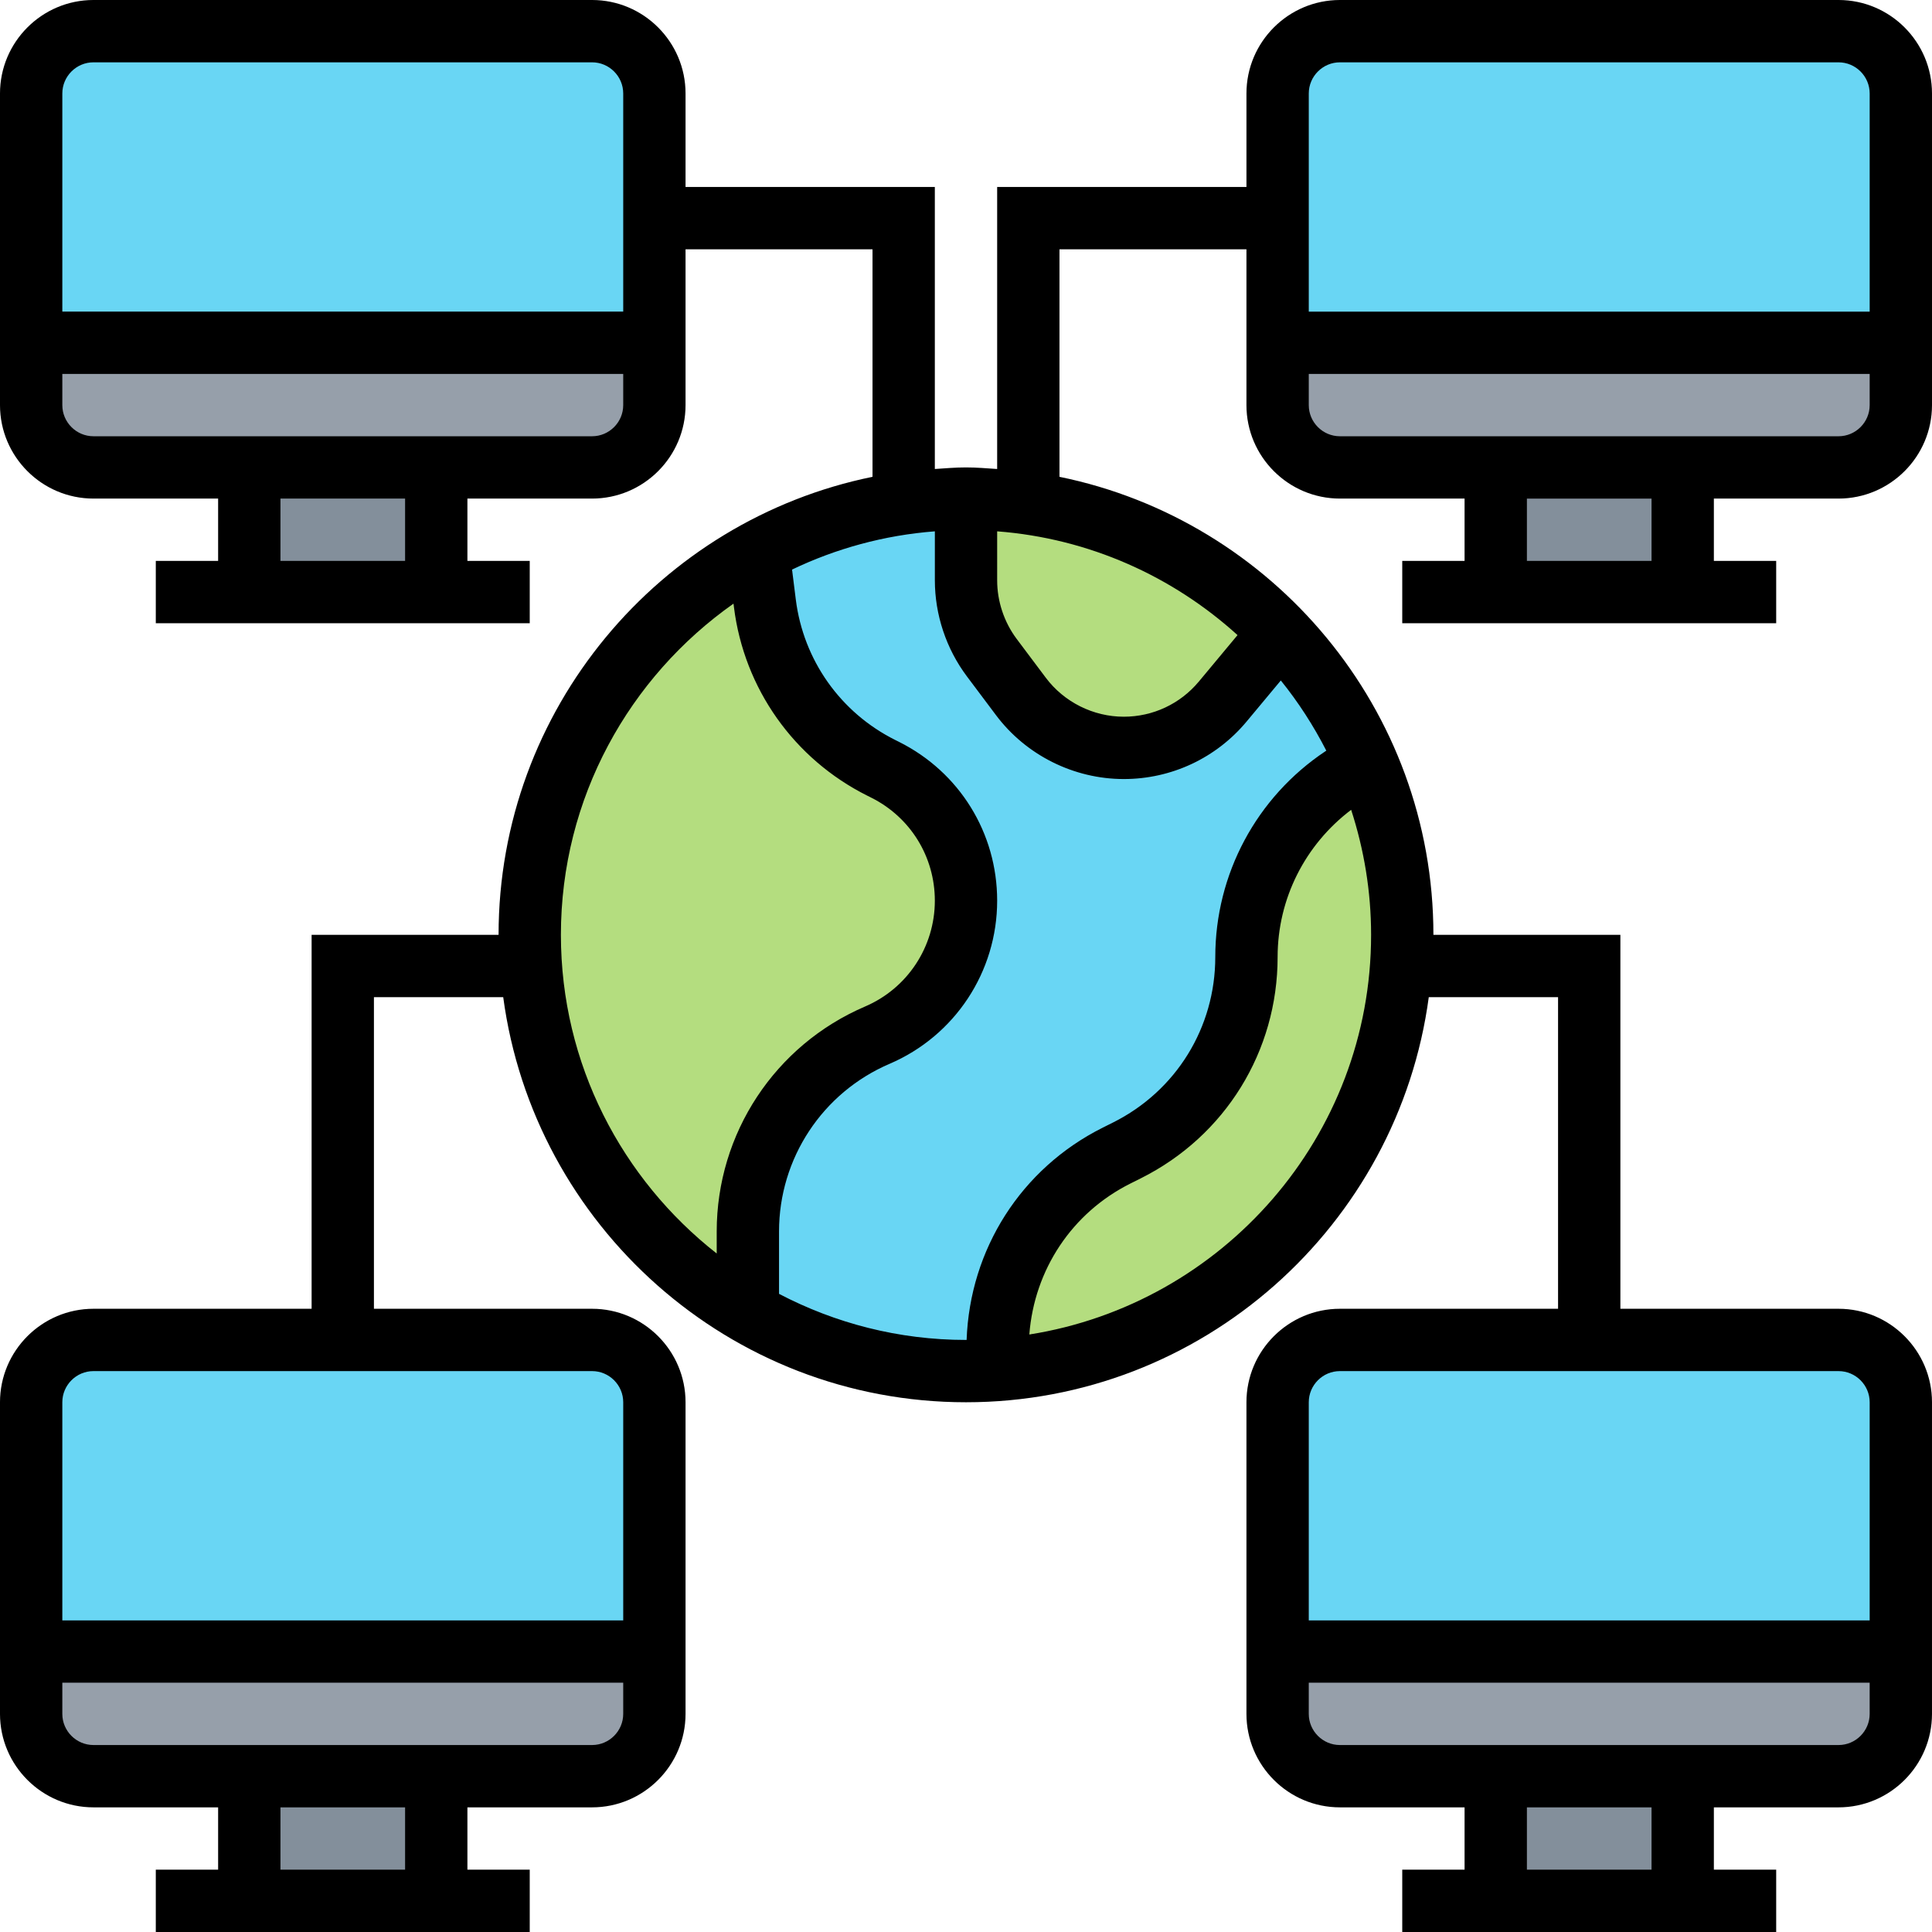 <svg height="100px" viewBox="0 0 496 496" width="100px" xmlns="http://www.w3.org/2000/svg">

<path d="m64 456h48v32h-48zm0 0" fill="#838f9b"/><path d="m384 456h48v32h-48zm0 0" fill="#838f9b"/>

<path d="m384 120h48v32h-48zm0 0" fill="#838f9b"/>

<path d="m64 120h48v32h-48zm0 0" fill="#838f9b"/>

<path d="m168 424v16c0 8.801-7.199 16-16 16h-128c-8.801 0-16-7.199-16-16v-16zm0 0" fill="#969faa"/>

<path d="m488 424v16c0 8.801-7.199 16-16 16h-128c-8.801 0-16-7.199-16-16v-16zm0 0" fill="#969faa"/>

<path d="m488 88v16c0 8.801-7.199 16-16 16h-128c-8.801 0-16-7.199-16-16v-16zm0 0" fill="#969faa"/>

<path d="m168 88v16c0 8.801-7.199 16-16 16h-128c-8.801 0-16-7.199-16-16v-16zm0 0" fill="#969faa"/>

<g fill="#69d6f4">

<path d="m168 360v64h-160v-64c0-8.801 7.199-16 16-16h128c8.801 0 16 7.199 16 16zm0 0"/>

<path d="m488 360v64h-160v-64c0-8.801 7.199-16 16-16h128c8.801 0 16 7.199 16 16zm0 0"/>

<path d="m488 24v64h-160v-64c0-8.801 7.199-16 16-16h128c8.801 0 16 7.199 16 16zm0 0"/>

<path d="m168 56v32h-160v-64c0-8.801 7.199-16 16-16h128c8.801 0 16 7.199 16 16zm0 0"/>

<path d="m256 351.602v.078c-2.641.242-5.281.32-8 .32-20.398 0-39.52-5.441-56-15.039v-20.801c0-21.922 13.039-41.762 33.199-50.398 13.84-5.922 22.801-19.523 22.801-34.562 0-14.238-8.078-27.199-20.801-33.598l-.961-.48c-16.398-8.16-27.598-24.082-29.84-42.242l-1.68-13.359c11.359-6.238 24-10.48 37.281-12.398 5.199-.723 10.559-1.121 16-1.121v20.961c0 7.199 2.32 14.16 6.641 19.84l7.438 10c6.242 8.32 16.082 13.199 26.48 13.199 9.762 0 19.043-4.32 25.363-11.922l14.719-17.68c9.281 9.523 16.801 20.723 22.078 33.121l-6 4c-15.438 10.32-24.719 27.602-24.719 46.16 0 10.48-2.961 20.559-8.238 29.199-5.363 8.641-13.043 15.762-22.402 20.48l-2.719 1.281c-18.801 9.438-30.641 28.641-30.641 49.68zm0 0"/></g>

<path d="m344.719 199.52 6-4c6 13.602 9.281 28.641 9.281 44.48 0 59.121-45.922 107.602-104 111.68v-5.359c0-21.039 11.84-40.242 30.641-49.68l2.719-1.281c9.359-4.719 17.039-11.84 22.402-20.48 5.277-8.641 8.238-18.719 8.238-29.199 0-18.559 9.281-35.84 24.719-46.16zm0 0" fill="#b4dd7f"/>

<path d="m264 129.121c25.281 3.598 47.84 15.68 64.641 33.277l-14.719 17.68c-6.32 7.602-15.602 11.922-25.363 11.922-10.398 0-20.238-4.879-26.48-13.199l-7.438-10c-4.32-5.68-6.641-12.641-6.641-19.84v-20.961c5.441 0 10.801.398 16 1.121zm0 0" fill="#b4dd7f"/>

<path d="m192 316.16v20.801c-33.52-19.359-56-55.52-56-96.961 0-42.559 23.762-79.602 58.719-98.48l1.68 13.359c2.242 18.16 13.441 34.082 29.84 42.242l.961.48c12.723 6.398 20.801 19.359 20.801 33.598 0 15.039-8.961 28.641-22.801 34.562-20.16 8.637-33.199 28.477-33.199 50.398zm0 0" fill="#b4dd7f"/>

<path d="m472 128c13.23 0 24-10.77 24-24v-80c0-13.23-10.77-24-24-24h-128c-13.23 0-24 10.77-24 24v24h-64v72.406c-2.656-.176-5.297-.406-8-.406s-5.344.23-8 .406v-72.406h-64v-24c0-13.23-10.77-24-24-24h-128c-13.23 0-24 10.77-24 24v80c0 13.23 10.77 24 24 24h32v16h-16v16h96v-16h-16v-16h32c13.23 0 24-10.77 24-24v-40h48v58.414c-54.703 11.152-96 59.633-96 117.586h-48v96h-56c-13.23 0-24 10.77-24 24v80c0 13.23 10.77 24 24 24h32v16h-16v16h96v-16h-16v-16h32c13.23 0 24-10.77 24-24v-80c0-13.23-10.77-24-24-24h-56v-80h33.191c7.863 58.609 58.082 104 118.809 104s110.945-45.391 118.809-104h33.191v80h-56c-13.23 0-24 10.77-24 24v80c0 13.23 10.77 24 24 24h32v16h-16v16h96v-16h-16v-16h32c13.23 0 24-10.77 24-24v-80c0-13.23-10.77-24-24-24h-56v-96h-48c0-57.953-41.297-106.434-96-117.586v-58.414h48v40c0 13.23 10.77 24 24 24h32v16h-16v16h96v-16h-16v-16zm-448-112h128c4.406 0 8 3.594 8 8v56h-144v-56c0-4.406 3.594-8 8-8zm80 128h-32v-16h32zm48-32h-128c-4.406 0-8-3.594-8-8v-8h144v8c0 4.406-3.594 8-8 8zm-48 368h-32v-16h32zm48-32h-128c-4.406 0-8-3.594-8-8v-8h144v8c0 4.406-3.594 8-8 8zm8-88v56h-144v-56c0-4.406 3.594-8 8-8h128c4.406 0 8 3.594 8 8zm264 120h-32v-16h32zm48-32h-128c-4.406 0-8-3.594-8-8v-8h144v8c0 4.406-3.594 8-8 8zm8-88v56h-144v-56c0-4.406 3.594-8 8-8h128c4.406 0 8 3.594 8 8zm-224-223.594c23.68 1.816 45.105 11.586 61.711 26.641l-9.949 11.945c-4.77 5.719-11.785 9.008-19.242 9.008-7.84 0-15.336-3.742-20.039-10.016l-7.48-9.969c-3.223-4.312-5-9.648-5-15.031zm-112 103.594c0-35.137 17.559-66.191 44.312-85.031l.113.91c2.605 20.891 15.414 38.984 34.254 48.402l.977.488c10.078 5.039 16.344 15.176 16.344 26.453 0 11.848-7.031 22.52-17.93 27.184-23.125 9.914-38.07 32.578-38.07 57.746v5.656c-24.305-19.055-40-48.602-40-81.809zm56 92.168v-16.023c0-18.754 11.145-35.648 28.375-43.031 16.785-7.191 27.625-23.633 27.625-41.891 0-17.367-9.656-32.992-25.199-40.766l-.977-.488c-14.031-7.016-23.578-20.496-25.52-36.074l-.961-7.672c11.266-5.391 23.617-8.816 36.664-9.816v12.578c0 8.824 2.914 17.566 8.207 24.633l7.48 9.969c7.703 10.277 19.977 16.414 32.824 16.414 12.215 0 23.711-5.383 31.527-14.77l8.777-10.535c4.496 5.562 8.391 11.602 11.68 18.016l-.238.16c-17.699 11.801-28.266 31.555-28.266 52.824 0 18.105-10.055 34.383-26.246 42.48l-2.656 1.328c-20.953 10.48-34.105 31.223-34.938 54.488-.055 0-.105.008-.16.008-17.32 0-33.625-4.312-48-11.832zm64.258 10.434c1.277-16.594 10.918-31.25 25.988-38.777l2.656-1.328c21.648-10.832 35.098-32.594 35.098-56.801 0-14.961 7.047-28.84 18.879-37.793 3.289 10.121 5.121 20.898 5.121 32.098 0 51.809-38.113 94.754-87.742 102.602zm79.742-326.602h128c4.406 0 8 3.594 8 8v56h-144v-56c0-4.406 3.594-8 8-8zm-8 88v-8h144v8c0 4.406-3.594 8-8 8h-128c-4.406 0-8-3.594-8-8zm88 40h-32v-16h32zm0 0"/></svg>